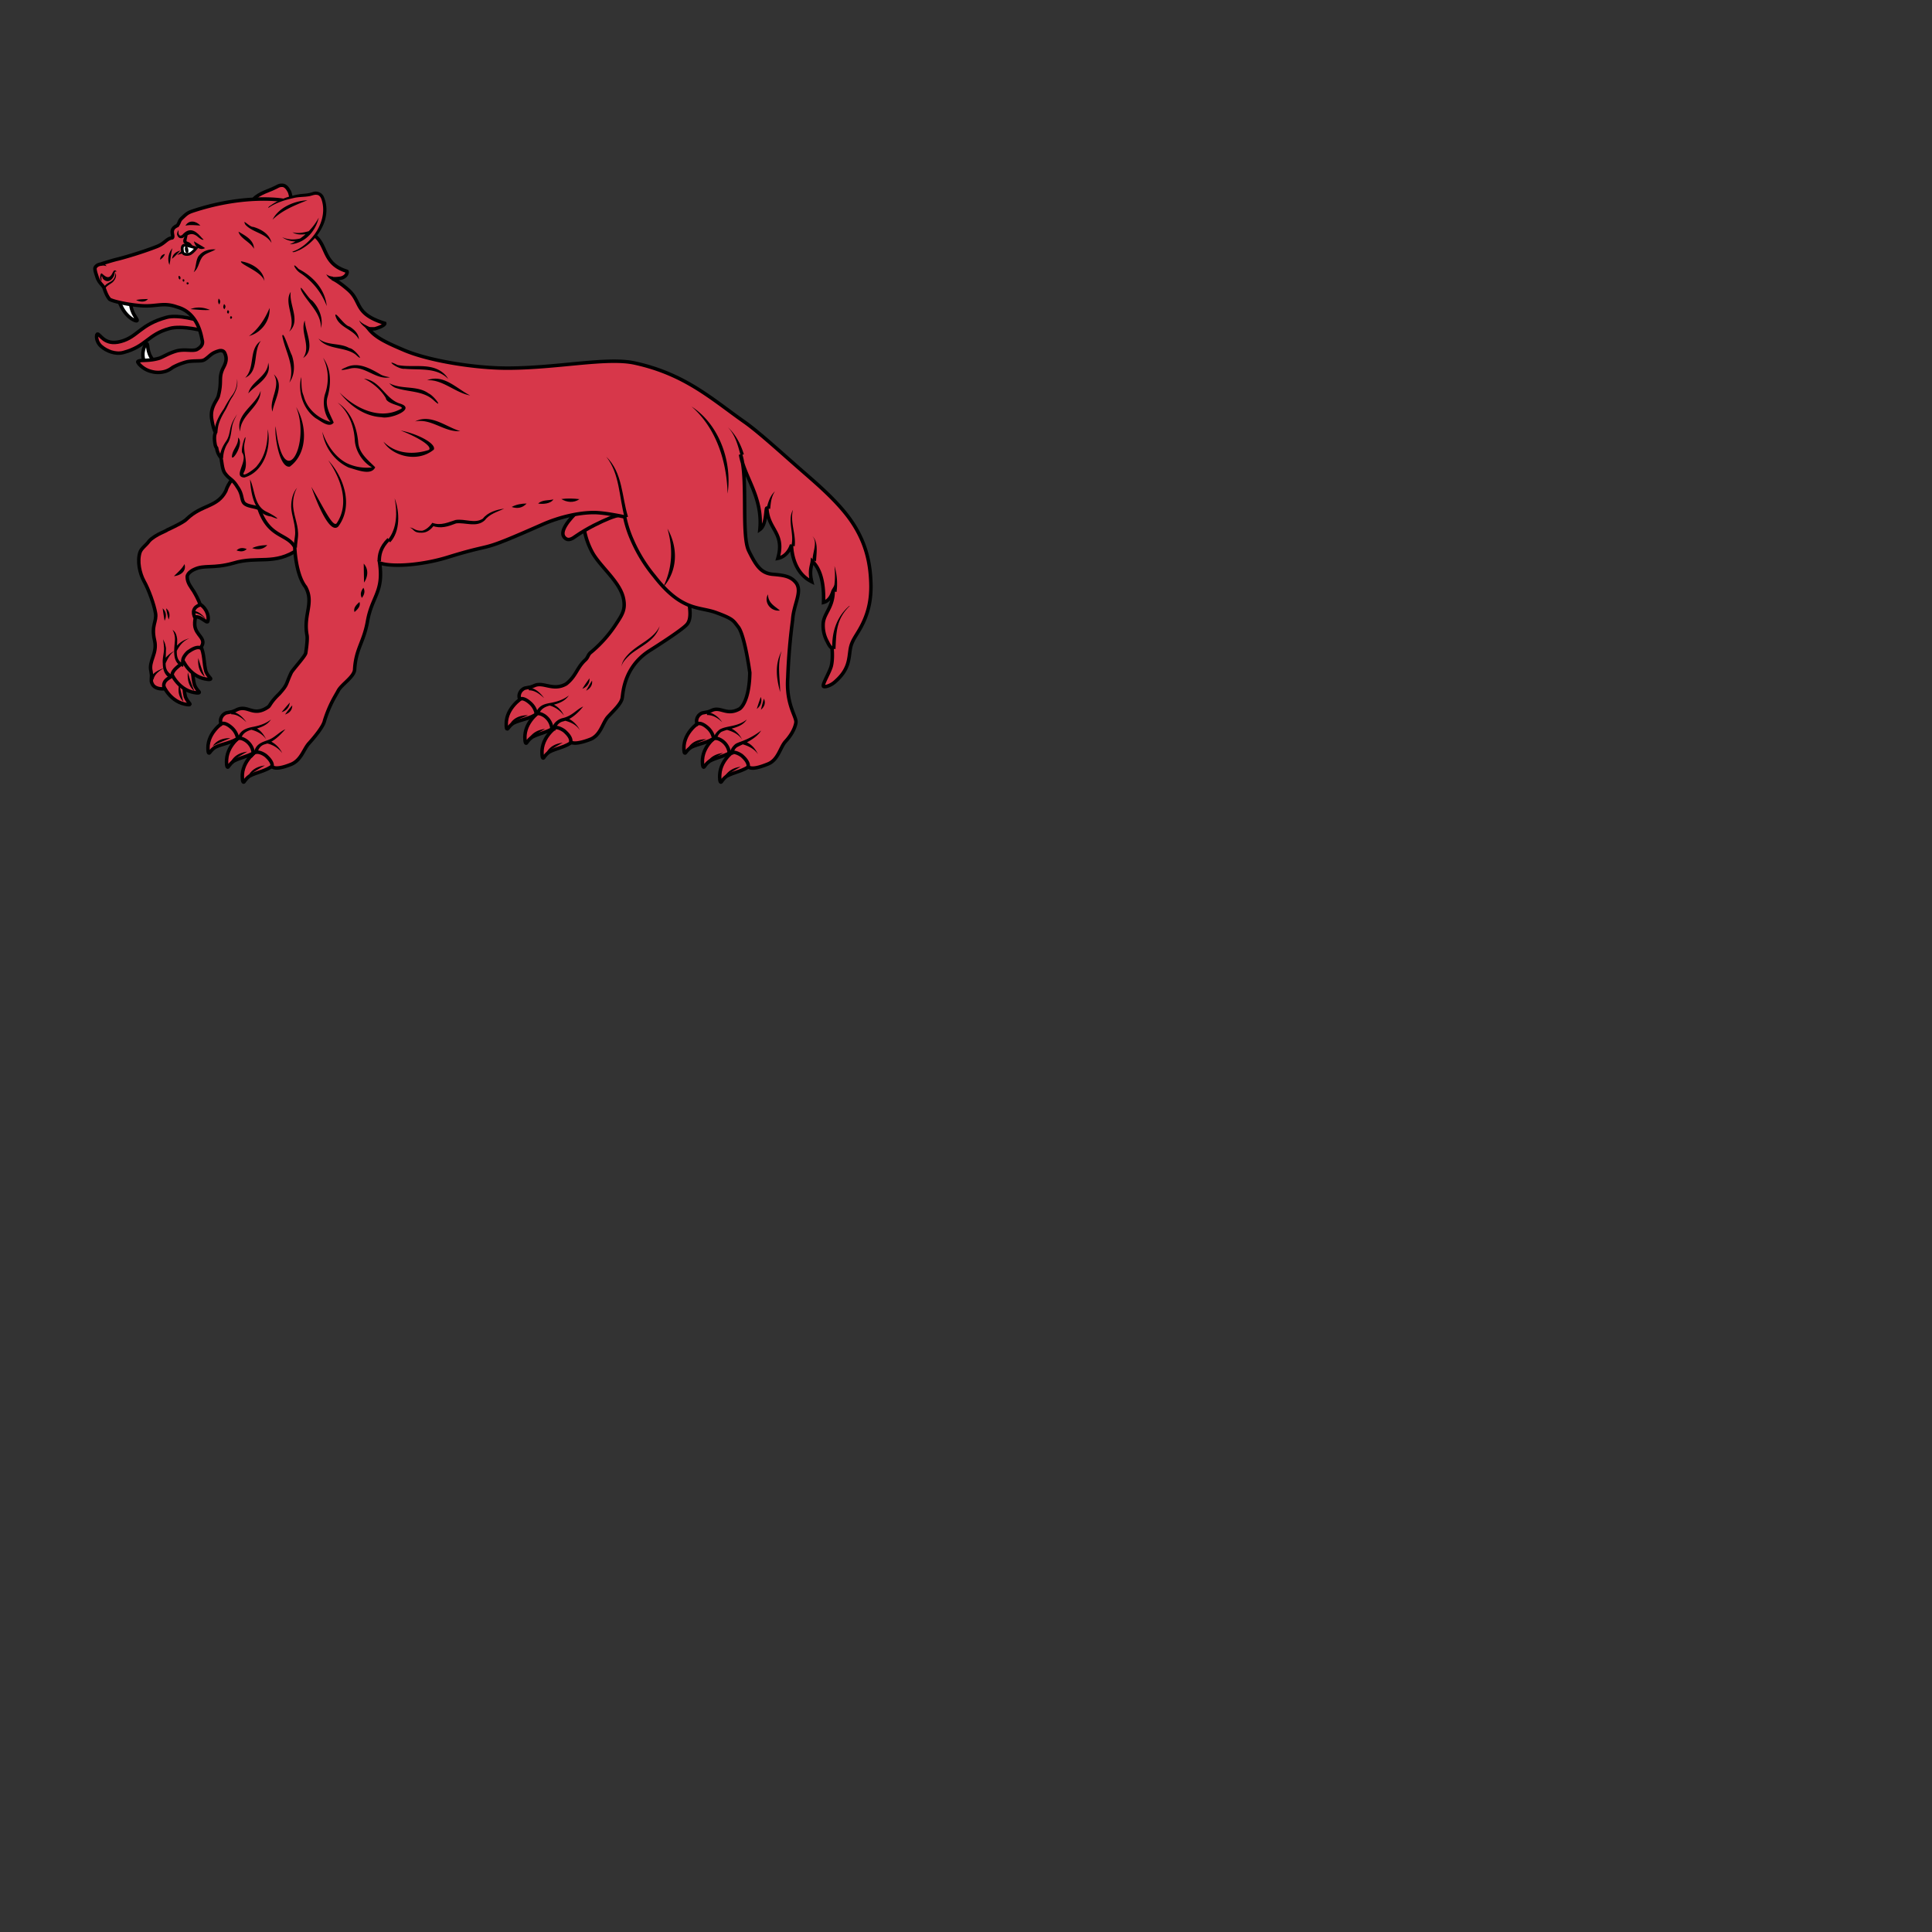 <svg xmlns="http://www.w3.org/2000/svg" width="800" height="800" fill="#d7374a" stroke="#000" viewBox="50 50 200 200">
<rect x="50" y="50" width="200" height="200" fill="#333333" stroke="none"/>
<!--source: http://wappenwiki.org/images/7/7e/Louvel.svg, CC BY-NC-SA 3.0-->
  <g id="wolfStatant" stroke-width=".36">
    <path d="M104.28 122.06c.02.02-1.68.94-1.86 2.6-.02.25-.04.8.08.8.1.02.16-.27.64-.6.75-.38 1.78-.45 2.5-1.02"/>
    <path d="M109.3 126.74c-.7.6-1.72.71-2.45 1.11-.48.35-.54.63-.62.63-.13 0-.13-.55-.12-.8.12-1.68 1.78-2.65 1.77-2.66"/>
    <path d="M107.53 125.2c-.7.59-1.71.7-2.45 1.11-.48.35-.54.63-.62.63-.13-.01-.13-.56-.12-.8.12-1.68 1.78-2.66 1.77-2.67"/>
    <path d="M73.4 124.55c.02.03-1.68.94-1.86 2.6-.02.25-.03.8.09.81.1.01.15-.27.64-.6.75-.38 1.78-.46 2.5-1.03"/>
    <path d="M78.28 129.22c-.7.6-1.71.71-2.45 1.12-.47.34-.53.63-.62.63-.13-.02-.13-.56-.12-.81.12-1.68 1.79-2.65 1.77-2.66"/>
    <path d="M76.64 127.68c-.7.59-1.71.7-2.45 1.11-.47.35-.53.63-.62.63-.13-.01-.13-.56-.11-.8.11-1.68 1.78-2.65 1.76-2.67"/>
    <path d="M122.68 124.55c0 .03-1.69.94-1.87 2.6-.02.25-.03.8.09.81.1.01.15-.27.64-.6.75-.38 1.78-.46 2.5-1.03"/>
    <path d="M127.69 129.22c-.69.6-1.71.71-2.45 1.12-.47.34-.53.63-.62.63-.13-.02-.13-.56-.11-.81.11-1.68 1.78-2.65 1.77-2.66"/>
    <path d="M125.9 127.68c-.68.59-1.7.7-2.44 1.11-.47.35-.53.63-.62.63-.13-.01-.13-.56-.12-.8.12-1.68 1.79-2.65 1.77-2.67"/>
    <path d="M121.76 104.22c.68 3.73-.27 4.11-.6 6.15-.2 1.2.75 3.38-.06 4.28-.51.58-3.28 2.34-3.93 2.75-2.58 1.7-2.66 4.26-2.76 4.85-.1.6-.89 1.32-1.46 1.94-.57.61-.75 1.92-1.85 2.35-1.1.42-1.77.47-2.02.27.07-.37-.24-.78-.68-1.16-.89-.62-1.27-.2-1.27-.2s0-.79-.76-1.34c-.6-.39-.86-.2-.86-.2s-.04-.6-.6-1.11c-.77-.7-1.1-.42-1.1-.42s-.24-.42.16-.9c.3-.28.37-.24.65-.3.27-.06.19 0 .67-.19.94-.47 1.94.6 3.32-.19 1.05-.83 1.1-1.69 2-2.5.3-.29.24-.53.57-.78a13 13 0 002.6-2.93c.63-.96 1-1.5.76-2.64-.35-1.68-2.28-3.18-3.16-4.65a7.82 7.82 0 01-.58-6.45"/>
    <path d="M70.5 112.44c-1.1-.19-1.9 1.06-.45 1.49.62-.34 1.32.64 1.46.41.19-.68-.26-1.58-1.01-1.9z"/>
    <path d="M66.63 120.37c.02 0 .57 1.9 2.2 2.44.24.08.78.21.83.1.03-.1-.24-.22-.47-.78-.21-.83-.07-1.88-.48-2.72"/>
    <path d="M69.56 118.22c.44.82.34 1.88.58 2.7.25.56.52.68.49.76-.04.12-.58.01-.83-.06-1.65-.49-2.27-2.36-2.28-2.35"/>
    <path d="M70.74 116.82c.44.82.34 1.88.58 2.7.25.56.52.68.49.76-.04.12-.59.01-.84-.06-1.65-.49-2.26-2.36-2.28-2.35"/>
    <path fill="none" d="M67.84 120s0 0 0 0 .03-.03 0 0z"/>
    <path d="M76.16 97.56s-2.3 1.64-2.79 3.28c-.88 1.69-2.47 1.38-4.02 2.87-.26.3-1.29.79-1.64.96-.77.35-.06.06-1.06.52-.34.15-.98.53-1.22.83-.33.45-.8.74-.94 1.16-.3.93-.02 2.17.4 2.95.51.9 1.06 2.45 1.21 3.34s-.47 1.24-.1 2.82c.32 1.36-.64 2.15-.37 3.2.08.52.05.43.04.72 0 .28-.06.35.15.7.4.53 1.22.38 1.22.38s-.33-.53.29-1c.33-.24.46-.3.5-.32-.02-.06-.07-.36.4-.8.71-.65.76-.44.76-.44s-.34-.47.46-1.23c.48-.34.95-.58 1.31-.43.76-1-.53-1.24-.6-2.38-.02-.35.05-.68.05-.68-.35-.67-.17-1.18.51-1.4 0 0-.1-.44-.67-1.4-.23-.37-.67-.86-.67-1.49 0-.46.72-.77.72-.77 1.05-.51 1.94-.06 4.04-.65 2.6-.79 4.23.28 6.76-1.45"/>
    <path fill="#fff" d="M62.35 81.23c.55 1.6 1.74 2.1 1.84 1.96.11-.14-.64-.73-.66-1.84"/>
    <path fill="#fff" d="M64.97 87.56c-.46-1.07.09-2.02.23-1.98.16.04-.02.87.6 1.63"/>
    <path d="M71.5 83.5c-.99-.41-3.1-.96-4.25-.65-2.76.75-2.99 2.03-4.75 2.5-1.73.47-2.15-.84-2.43-.77-.13.1-.14.8.4 1.27.54.48 1.47.87 2.31.64 2.38-.64 2.5-1.87 4.79-2.49 1.22-.33 3.53.18 4.22.51"/>
    <path d="M80.43 71.86c-.06-.22-.35-1.77-.46-2-.15-.29-.38-.66-.72-.68-.42-.02-.5.14-.96.33-.29.16-1.5.51-2 1.07"/>
    <path d="M115.17 103.04s-1.34.3-2.14.63-2.2.98-3.45 1.85c-.26.18-.73.56-1.13.14-.18-.19-.26-.44-.08-.9.44-1.08 2.08-2.41 2.08-2.41"/>
    <path d="M80.5 106.6c-.79-1.38-2.67-.94-3.68-3.94-.35-.25-1.33-.2-1.62-.67-.22-.39-.12-.88-.63-1.59-.5-.83-.82-.78-1.26-1.38-.33-.4-.33-1.28-.45-1.66 0 0-.34-.34-.43-.98a.8.8 0 01-.16-.37c-.06-.31-.1-.7-.04-1 .04-.14.09-.27.06-.27 0 0-.22-.36-.38-1.4-.18-1.23.6-1.9.7-2.38.4-1.57-.02-1.8.49-2.86.33-.6.42-1.05.14-1.6-.12-.22-.39-.23-.57-.18-.72.2-.89.46-1.26.75-.21.16-.3.23-.55.27s-1.06 0-1.54.12c-.5.13-.97.32-1.42.56-.2.14-.36.27-.71.4a2.6 2.6 0 01-1.51.04 2.5 2.5 0 01-1.3-.79c-.13-.2-.26-.27.23-.35.6-.03 1.1-.02 1.82-.22.42-.12.93-.5 1.81-.76.88-.25 1.76.07 2.19-.19.3-.18.64-.46.5-.95-.09-.35-.38-2.82-2.6-3.42-1.46-.53-2.12 0-3.8-.14-1.48-.12-3.06-.51-3.2-.68-.34-.41-.5-1-.57-1.17-.07-.22-.5-.49-.7-1.07-.1-.33-.23-.64-.23-.93 0-.15.23-.4.56-.44.45-.15 1.32-.42 1.8-.53.5-.12 2.45-.67 4.1-1.32.84-.36.94-.8 1.54-.88.23-.21-.4-.87.53-1.27.25-.37.17-.45.4-.7.63-.6.68-.65 1.51-.91 5.13-1.63 8.86-1.03 8.86-1.03s3.26.4 3.43 3.67c1.37 1.05.82 2.93 3.35 3.7.07.06.03.5-.52.69-.18.06-.74.11-1 .07.25.1.85.45 1.68 1.18 1.42 1.26.54 2.44 3.76 3.45.04.14-.4.39-1 .56-.15.03-.47 0-.66.02.71.91 1.88 1.44 3.66 2.2 2.6 1.11 7.36 1.86 10.67 1.86 5.2 0 10.32-1.16 13.2-.53 5.28 1.15 8.07 3.8 11.45 6.16 1.48 1.06 3.86 3.24 5.74 4.88 1.52 1.33 3.38 2.89 4.82 4.74 2 2.6 2.42 5.07 2.45 7.33 0 1.28-.2 2.48-.8 3.76s-1.17 1.73-1.34 2.74-.08 2.1-1.6 3.41c-.48.42-1.06.54-1.16.46-.2-.14.6-1.4.79-2.1.18-.71.1-1.68.08-1.86-.24-.16-.35-.4-.5-.7a3.42 3.42 0 01-.41-1.9c.1-1.05 1.03-1.63 1.03-3.34-.06.1-.23 1-1 1.2.11-2.94-.82-3.93-1.16-4.26-.04.42-.35.96-.06 2.12-2.16-1.07-2.09-3.83-2.09-3.83s-.33 1.2-1.42 1.41c.77-2.64-1.03-2.97-1.13-5.2-.15-.06-.02 1.73-.73 2.22.33-3.38-1.62-5.42-2-7.77.8 2.3.05 8.34.85 9.97.8 1.64 1.32 2.32 2.48 2.43 1.12.1 1.9.18 2.46.94.6.93-.3 2.16-.4 3.8a62.4 62.4 0 00-.5 5.95c-.2 2.85.95 4.08.84 4.68-.1.6-.5 1.32-1.07 1.93-.57.62-.75 1.93-1.85 2.35-.88.35-1.65.57-2.02.28.07-.37-.24-.79-.68-1.17-.89-.61-1.27-.19-1.27-.19s0-.8-.76-1.34c-.59-.4-.86-.2-.86-.2s-.04-.6-.6-1.12c-.77-.69-1.1-.41-1.1-.41s-.24-.42.16-.9c.3-.28.37-.24.65-.3.27-.06.19 0 .67-.2.94-.47 1.55.6 2.92-.18.5-.4 1.01-1.6 1.04-3.74-.23-1.63-.68-4.05-1.19-4.72-.52-.66-.49-.83-2.26-1.48-1.77-.67-3.56-.08-6.43-3.78a15.57 15.57 0 01-2.3-3.74c-.59-1.32-.77-2.4-.77-2.4s-2.04-.45-3.18-.45c-1.54 0-3.54.44-5.33 1.23-7.07 3.12-4.45 1.74-9.73 3.37-2.43.77-5.65 1.11-7.13.62.44 3.04-.82 3.44-1.27 6.11-.4 2.15-1.2 2.78-1.32 4.93-.05.75-1.34 1.52-1.69 2.17-.27.52-.87 1.36-1.42 3.09-.1.6-1.04 1.73-1.6 2.35-.58.62-.81 1.8-1.93 2.22-1.1.43-1.65.42-1.9.22.07-.37-.24-.79-.68-1.17-.89-.62-1.27-.19-1.27-.19s0-.8-.76-1.34c-.6-.4-.86-.2-.86-.2s-.04-.6-.6-1.12c-.77-.69-1.1-.41-1.1-.41s-.24-.42.16-.9c.3-.28.37-.24.64-.3.28-.06.2 0 .68-.2 1.28-.72 1.75.77 3.39-.36.21-.16.22-.48 1.15-1.37.89-1 .63-.9 1.23-2.18.15-.3 1.45-1.71 1.5-2.03.06-.4.22-1.52.12-1.9-.37-2.14.77-3.28-.14-4.94-1.05-1.33-1.12-4.16-1.12-4.16z"/>
    <path stroke="none" d="M233.4 205.9c12.3-2.7 32.7-22.2 27.4-43.9-.7-2.7-1.9-6.1-4.7-6.9-3.4-1-4.4.3-8.5 1-2.7.7-7.4.1-16 2.5-13.4 3.6-19.2 8.9-19.2 8.9" transform="translate(52.5 51.56) scale(.119)"/>
    <path fill="none" d="M89.26 108.1c0-.63.11-1.42.98-2.27"/>
    <path fill="#fff" stroke-width=".29" d="M70.32 75.68s-.3.38-.57.55-.68.13-.8-.04c-.08-.12-.17-.68.04-.78.18-.11 1.33.27 1.33.27z"/>
    <g fill="#000" stroke="none" transform="translate(52.5 51.56) scale(.119)">
      <path d="M193.6 464.5c-2.5 2.58-5.82 2.27-8.8 1.2 2.54-2.57 5.86-2.39 8.8-1.2zm17.9-3.4c-3.45 3.93-8.72 4.22-13.1 2.6 4.16-2.01 8.8-2.5 13.1-2.6zm-72 16.5c1.91 6.45-3.8 9.97-9.2 10.5 3.47-3.42 7.02-6.46 9.2-10.5zm-13.8 48.2a95.6 95.6 0 01-2.2-9.7c3.22 2.51 3.52 6.46 2.2 9.7zm-3.5 1.1c-.68-3.47-1.2-7.4-1.7-10.8 3.32 3.06 3.44 7.05 1.7 10.8zm25.6-8.5h.5c4.12.77 7.47 4.06 9.7 6.9l-.2.1.1-.1c-3.47-3.01-6.3-4.89-10.2-5zm-17.22 33.17c3.37-4.96 7.65-8.01 13.22-9.37-5.33 2.08-8.61 6.12-11.1 11.1zm26.62 24.13c-5.03-4.12-6.29-10.31-5.7-16.3 1.6 5.49 3.52 11.3 5.7 16.3zm-36.7-13.2c2.75-3.94 6.22-7.59 10.5-9.4-4.1 2.47-6.09 6.9-8 10.9zm17.77 4.51c-10.55-3.43-7.38-16.02-7.07-24.2-.04-2.9-.71-5.57-2.1-8 2.9 2 3.54 4.79 4 7.9.42 8.26-3.1 18.74 5.92 21.63zm-10.57 10.4c-5.66-3.01-7.03-7.9-7.1-13.6-.38-4.44 1.1-8.63 1.1-12.9-.15-2.73-.4-5.5-.9-7.9l.9 1.8c.99 1.83 1.33 4 1.7 5.9-.06 5.37-.32 8.3-.3 13-.14 5.41 1.67 8.12 6 10.8zm-18.2.4c1.7-5.52 7.32-7.93 12.1-9.8-4.17 2.64-8.06 5.18-9.1 10zm38.6 10.3c-5.03-4.12-6.29-10.32-5.7-16.3 1.6 5.48 3.52 11.3 5.7 16.3zm-9.6 9.2c-4.55-4.74-4.85-9.95-3.47-15.83.92 5.57 1.86 10.2 3.47 15.82z"/>
      <path d="M291.7 510.6c1.28 3.7-1.9 6.6-4.3 8.7-1.3-3.73 2-6.63 4.3-8.7zm3.4-12.4c1.82 3.17.65 6.26-1.3 8.8-1.88-3.23-.56-6.18 1.3-8.8zm.3-21c4.48 4.91 3.64 11.45.3 16.5-.15-5.71-.2-11.18-.3-16.5zm-82.9 153.7a22.46 22.46 0 0112 11.1 22.95 22.95 0 00-12.8-8.3zm-48.4 5c3.46-5.3 9.54-7.02 15.3-6.9-5.14 2.17-10.72 4.35-15.3 6.9zm31 25.8c2.86-5.69 8.43-8.25 14.3-8.9a136.56 136.56 0 00-14.3 8.9zm-15.3-12c2.86-5.69 8.43-8.25 14.3-8.9a137.88 137.88 0 00-14.3 8.9zm19.8-30.6c5.49 2.18 8.49 6.08 11 11.1-3-4.62-7.76-7.12-13.05-8.51zm.2 22.8c1.6-8.2 7.56-9.42 12.8-11.4 5.54-2.1 9.37-6.92 14.6-9.2-4.79 5.43-9.5 10.02-15.5 12.4-.7.1-1.5.4-2.1.6-3.95.94-6.29 4.47-6.6 8zm-14-12.8c1.83-6.96 7.5-8.88 13.8-10 5.66-1.12 10.73-2.88 15.1-6.3-3.22 4.99-9.32 7.23-14.7 8.4-5.3.95-10.24 3.25-11.3 8.5zm-5.9-23.3c5.76.55 10.39 4.95 13.4 9.3-3.92-3.67-8-6.87-13.11-6.82zm47.1 2.6c1.83-2.66 4.16-5.52 6.2-7.9.11 4.24-2.67 6.83-6.2 7.9zm-3-2c2.22-2.74 4.76-5.76 7.1-8.3-.63 4.52-3.15 7.1-7.1 8.3z"/>
      <path d="M519.6 566.9c.46-4.46 3.13-7.83 5.9-10.8 8.9-9.27 22.29-13.36 27.3-24.5-3.54 13.1-18.06 17.97-26.3 25.4-2.9 2.86-6.26 6.06-6.9 9.9zm-48.1 44.2a22.46 22.46 0 0112 11.1c-3-4.62-7.5-6.9-12.8-8.3zm-48.4 4.9c3.46-5.3 9.54-7.02 15.3-6.9-5.15 2.16-10.67 4.36-15.3 6.9zm31.1 25.9c2.86-5.69 8.43-8.25 14.3-8.9-4.9 2.7-10.02 5.74-14.3 8.9zm-15.3-12c2.86-5.69 8.43-8.25 14.3-8.9-4.9 2.7-10.02 5.74-14.3 8.9zm19.36-31.2c5.49 2.18 8.83 5.59 11.34 10.6-3.7-4.6-7.75-7.4-12.8-8.73zm.64 23.4c.51-5.28 4.46-9.04 9-10.4 8.78-1.77 12.4-7.6 18.4-10.2-4.53 5.82-11.02 11.53-17.6 13-3.95.94-6.29 4.47-6.6 8zm-14-13.9c.4-1.5 1-3 1.9-4.3 2.9-4.15 7.41-4.9 11.9-5.7 5.66-1.12 10.73-2.88 15.1-6.3-3.22 4.99-9.32 7.22-14.7 8.4-5.21.88-10.2 3.08-11.3 8.5zm-6-23.3c5.76.55 10.39 4.95 13.4 9.3-3.92-3.67-8.18-6.86-13.3-6.82zm50 2.8c1.6-2.85 3.37-6.04 5.1-8.7.62 4.03-1.84 7.04-5.1 8.7zm-3.3-1.6c1.84-3.02 4.13-6.35 6.2-9.1.29 4.5-2.4 7.54-6.2 9.1z"/>
      <path d="M627.3 632c5.49 2.18 8.63 6.08 11.14 11.1-3-4.62-8.45-7.42-13.74-8.81zm-14.33-12.38a20.75 20.75 0 0111.57 10.58c-3-4.62-8.28-7.08-13.57-8.47zm.77 23.38c.36-3.63 2-6.23 4.5-8.5 3.05-2.61 10.62-2.8 22.9-12.1-5.08 8.12-16.44 11.88-21 14.5-2 1.4-3 3.9-3.2 6.5zm-14-13.9c.84-3.34 2.87-5.72 5.3-7.6 6.42-3.62 15-2 23.6-8.7-4.86 7.66-14.82 7.45-22.2 10.8a9.9 9.9 0 00-3.8 6.1zm-5.9-22.78c5.76.55 10.4 4.44 13.4 8.79-3.92-3.68-8.08-6.25-13.2-6.2zm47.1-2.02c.74-3.12 1.62-6.67 2.6-9.6 1.77 3.78.28 7.2-2.6 9.6zm-3.6-.7c1.02-3.36 2.28-7.2 3.5-10.4 1.46 4.15-.41 8.05-3.5 10.4zm21.6-50.4c-4.08 11.93-1.31 23.92-1.3 35.7-3.44-12.63-4.66-24.12 1.3-35.7zm-11.9-49.3c.2 7.79 5.97 10.23 10.4 14.1-7.63 1.07-14.35-6.85-10.4-14.1zm-35.1-87.6c-.71-28.11-9.94-57.15-31.4-75.8 24.4 15.84 35.46 48.3 31.4 75.8zm-52.3 30.5c9.42 16.63 8.92 36.86-3.8 50.99 8.05-16.55 8.88-33.17 3.8-50.98zm18.4 190.1c3.46-5.3 9.55-7.01 15.3-6.9-5.15 2.16-10.67 4.37-15.3 6.9zm31 25.9c3.37-5.63 8.54-8.25 14.3-8.9a145.71 145.71 0 00-14.3 8.9zm-15.3-12c2.86-5.68 8.43-8.24 14.3-8.9a137.88 137.88 0 00-14.3 8.9z"/>
      <path d="M653.1 414.3c-3.17 4.91-3.56 9.66-4.1 15.2l-3.23-.06c1.46-5.68 3.04-11.13 7.33-15.14zm15.7 16.1c-2.73 10.71 2.85 21.4 1.5 31.7l-2.9-.6c2.77-9.96-3.75-21.93 1.4-31.1zm17.29 46.04c-1.54-7.19 5.15-17.37-.5-23.24 5.7 5.2 3.46 15.79 3.3 22.3-.91-1.5-1.41-.58-2.8.94zm17.61 24.81c1.94-7.15 1.91-15.11 1.2-22a52.69 52.69 0 011.8 22.6zm-.7 49.95c-.56-15.38 4.47-28.49 14.9-37.3l.2.2c-11.8 11.51-11.59 22.97-12.3 37.4zm-90.8-192.6c6.86 6.21 11.3 15.07 13.9 23.5l-2.9.8c-2.26-8.66-4.78-17.99-11-24.3z"/>
      <path d="M467.3 421c5.33-.7 10.79-.47 15.8.1-5.08 3.54-11.1 2.8-15.8-.1zm-20.2 3.9c3.87-3.42 9.02-2.46 13.3-3.6-2.33 3.92-9.44 4.32-13.3 3.6zm-23 3c4.1-2.24 8.62-2.96 13-3-3.58 4-8.28 4.62-13 3zm-88.7 17.9c4.04.18 3.9 2.95 10.8 2.8 3.34-.71 6.77-3.82 8.9-6.9 7.4 2.86 14.39-.75 20.3-2.5 8.29-1.21 16.7 3.55 23.7-1.2 4.08-5.39 11.92-7.84 18.5-8.6-6.37 2.86-12.93 4.68-17 10.2-7.08 6.41-16.74 1.63-24.8 2.6-7.27 2.79-13.19 4.75-20.6 2.2l1.4-.6c-2.49 3.47-5.89 6.42-10.4 6.5-7.84.43-7.08-3.43-10.8-4.5zm-98-34.6c-2.98 5.22-3.75 11.04-3.4 16.5.95 9.65 5.06 17.03 4.2 26.4-.3 3.2-.8 6.2-.9 9.2l-3-.2c.3-3.2.8-6.3 1.2-9.3 1.44-8.95-3.05-18.3-3.2-26-.04-6.08 1.4-12.22 5.1-16.6zm79 45.3c8.24-9.94 8.19-24.44 5.9-36.1 4.55 11.83 4.9 28.93-3.9 38.3zm190-72.3c14.36 13.96 13.42 34.82 18.9 52.2l-2.9.9c-4.96-18.28-4.19-38.1-16-53.1z"/>
      <path d="M262.8 225.5c2.02 1.46 3.82 1.82 6 2.1l-.5 3c-2.59-.97-4.17-2.6-5.5-5.1zm36.9 48.8c-2.99-2.59-7.38-5.63-8.2-8.7 2.2 2.88 6.65 4.59 9.7 6.2z"/>
      <path d="M77.3 232.1c-1.53 1.6-6.01 3.53-6.56 5.69l-.64-2.09c1.43-2.15 4.29-3.1 6.2-4.5 2.4-1.77 2.92-4.23 3.2-6.9 1.24 2.87-.42 5.93-2.2 7.8zm-10.24-14.09l.14-2.71a7.06 7.06 0 014.5 3.2 8.67 8.67 0 00-4.64-.49zm74.44 14.49c2.68-.03 1.49 1.65.7 1.9-1.35-.83-.94-.47-.7-1.9zm-3.4-2.8c1.9.3 1.2 1.32.9 2.3-1.51-.61-1.15-1.05-.9-2.3zm-3.8-2.7c.5-.1.9.1 1.2.3 1 1.32.4 1.89.1 2.8-1.48-.81-1.36-1.76-1.3-3.1zm45.5 34.8c1.72.96 1.1 1.5.2 2.6-1.4-1.08-.88-1.44-.2-2.6zm-2.6-5.2c1.65 1.2 1.14 1.94.3 3.2-1.47-1.05-1.05-1.92-.3-3.2zm-3.3-5.2c1.84 1.49 1.29 2.91.3 4.5-1.48-1.27-.96-2.9-.3-4.5zm-4.7-4.8c1.77 1.6 1.59 3.33.5 5.1-1.33-1.53-1-3.41-.5-5.1zm-71.8 1.3c3.57-.83 6.66-.76 10.3-.9-2.52 3.09-7.01 2.58-10.3.9zm47.3 7.9c5.59-2.27 11.64-1.56 16.9.7-5.32.43-11.42-.28-16.9-.7zm-64.1-32.6c-2.47-.72-1.57 1.69-2.4 3.5-2.04 4.45-5.7 6.39-9.21 3.16-1.23-1.13-.73-2.22-1.38-2.52s-.3 2.73-.21 3.96c-.9-.8-1.2-2-1.3-3.2-.08-1.9.66-3.99 1.6-3.2 2.69 2.26 5.55 5.08 8.3 1 1.5-2.3 2.06-5.55 4.6-2.7z"/>
      <path d="M137.9 207.2c-1.68.55-3.04 1.13-4.8 1.5 1.23-1.26 2.64-2.27 3.9-3.3zm2.4-24c3.27-5.45 9.4-4 13-.1-4.59-.25-8.85-.9-13 .1zm-22 29.7c.03-2.94 1.65-4.48 4.1-5.1-.55 2.3-2.52 3.9-4.1 5.1zm24-21.9c-.3 1.3-.6 2.5-.8 3.6-.5 2.94-.62 1.9 2.2 3.2 1.2.7 2.2 1.97 2.8 3.17-1.42.61-4.12-.93-5.5-1.27-3.15-1.01-3.09-3.58-1.8-6.2.8-1 1.8-1.9 3.1-2.5zm5.4 5.8c3.26 2.12 6.65 3.76 9.7 5.9-4.82 2.62-9.01-1.7-9.7-5.9zm-11.9 8.1c-2.32 2.4-4.49 5.01-7.1 7.1.44-4.13 3.62-6.23 7.1-7.1zm11.7 18.8c2.51-4.68 1.48-10.82 4.6-14.5 3.96-4.68 9.12-5.57 14.5-5.4-3.77 2.56-9.47 3.27-12 7.2-2.9 4.5-2.91 9.5-7.1 12.7zM134.3 187c-.1 1.3-.2 2.6.2 3.7 1.05 1.62 1.5 1.38 3 .6 5.57-6.43 10.64-4.8 16 1.3.8 1 1.6 1.9 2.6 2.7-1.01.75-2.84-.8-3.8-1.4-6.09-5.55-8.75-3.3-14.4 0-2.69.75-4.1-.45-4.9-3 0-1.5.5-2.8 1.3-3.9zm-5.3 15.8c-1.52 4.73-1.53 10.06-2.6 14.6-2.17-5.01-.59-11.06 2.6-14.6zm11.8-1.7c.8-.1 1.7 1.1 2 2.8.1.5.1.9.1 1.3 0 1.1-.4 1.9-1 2s-1.3-.6-1.7-1.7c-.1-.3-.2-.7-.3-1.1-.3-1.7.1-3.2.9-3.3z"/>
      <path d="M224.5 193.2c5.1 2.38 10.6 2.42 15.8 1.1l.5 2.4c-5.75.69-11.51.04-16.3-3.5zm8.9-4.3c4.84 1.44 10 .26 14.6-1l.5 2.5c-5.08.25-10.63 1.51-15.1-1.5zm13-27.8c-10.66 4.2-22.1 8.76-30.3 16.9 5.38-10.88 19.48-16.46 30.3-16.9zm-15.3 38.3a52.78 52.78 0 0025.2-23.2c-3.27 13.62-13.52 22.68-25.2 23.2zm2.3 6.4c7.77-2.6 14.15-8.34 19.02-14.79 6.3-8.5 9.77-19.91 6.38-30.26-.62-2-1.92-4.26-4.24-4.36-2.22-.4-4.9.99-6.75 1.2-4.45.77-9.04.46-13.44 1.59-7.7 1.7-15.45 4.06-21.96 8.61-.2-1.23 2.41-2.27 3.46-3.2 7.55-4.83 16.26-7.71 25.1-8.94 3.6-.28 7.22-.58 10.63-1.85 3.66-1.04 7.9.95 9.2 4.6 3.4 7.97 2.62 17.3-1 25.07a44.84 44.84 0 01-20.4 21c-1.62.53-5.09 2.48-6.03 1.49l.02-.15z"/>
      <path d="M165.3 363.2c.3-2.5.7-5.1 1.5-7.5 1.53-4.98 4.23-9.33 7-13.3a99.61 99.61 0 016.6-10.9 21.42 21.42 0 004.8-15c1.09 5.94-1.08 10.84-4 15.6-2.6 3.63-3.94 7.69-6 11.3-2.57 4.3-4.9 8.56-6.1 13.1-.6 2.3-.8 4.7-1 7zm4.7 22c.62-5.96 2.72-10.22 5.8-14.7 3-4.3 2.87-9.58 4.6-14.3 1.2-3.3 3-6.2 4.9-9.1-1.6 3-3.2 6.1-4.1 9.4-1.2 5.34-1.09 10.29-3.6 15.1a25.8 25.8 0 00-4.5 13.8zm26.5 18.7c4.38 9.5 3.45 22.76 14.13 28.08 5.24 2.33 15.94 9.2 4.3 4.23-15.06-1.76-17.61-20.12-18.42-32.31zm68.1-16.5c13.84 14.91 21.93 39.61 8.7 57.46-7.86 7.8-19.99-24.45-23.42-34.4 10.33 17.28 19.21 36.97 22.3 31.16 11.2-17.29 3.05-38.88-7.59-54.21zm8.1-50.3c11.49 7.58 16.63 21.04 17.88 34.24.56 9.85 8.72 15.79 14.82 22.06-3.54 7.66-16.22 2.04-22.9.29-12.51-5.63-21.14-17.75-23.1-31.2 3.34 10.29 10.65 21.77 21.16 27.26a40.4 40.4 0 0022.04 3.75c-7.8-4.29-14.44-14-14.98-23.75-.72-12.51-5.22-24.34-14.92-32.65zm39.9 34c16.09 16.28 39.6 7.1 39.6 7.1 3.12-3.49-11.16-11.63-24.62-16.76 13.22 2.35 31.02 10.94 28.83 16.55-14.91 12.22-36.97 4.93-43.81-6.89zm-76-30.1c9.51 15.85 10.33 40.19-5.5 51.8-8.93 1.61-13.44-26.36-12.38-35.16 7.12 61.41 30.93 14.81 17.88-16.64zm23.5-42.8c7.1 9.8 7.04 22.42 3.94 33.64-2.68 8.26 2.32 15.62 5.26 22.66-3.83 5.15-11.25-1.31-15.78-3.89-10.99-7.97-15.55-22.82-12.52-35.7.4 4.68-.2 11.13 2.1 16.2 2.78 11.28 12.58 19.82 23.4 22.8-5.36-5.64-7.45-17.05-4.36-25.4 3.16-10.03 2.66-20.84-2.04-30.3zm80 55.3c13.85-6.96 27.04 4.92 39.2 8.4-13.55 1.26-25.14-11.33-39.2-8.4zm47.9-22.6c-13.03-2.32-24.04-14.17-37.5-13.2 14.47-5.74 25.83 7.41 37.5 13.2zm-70.4-10.7c10.59 5.84 24.23 1.6 34.35 8.98 4.75 2.08 13.47 14.46 4.15 5.77-9.36-8.49-22.64-6.8-33.7-10.95a17.47 17.47 0 01-4.8-3.8zm51.3-3.6c-9.74-10.3-25.18-7.68-37.9-8.9-6.13.73-18.56-9.6-6.26-3.31 13.54 2.8 29.93-2.76 41.05 8.08 1.24 1.2 2.3 2.6 3.1 4.13zm-94.5 11.7c13.13 13.45 34.31 24.17 52.65 14.68 6.82-2.89-11.88-3.88-12.41-9.78-4.4-7.5-11.87-13.58-19.04-16.9 14.29 1.62 18.52 17.77 31.32 21.66 14.82 4.54-8.26 13.88-16.02 11.84-14.79-.72-27.77-10.06-36.5-21.5zm-88.1 39.4c4.9 4.73-4.3 19.72-5.53 16.89-.15-6.24 5.9-10.35 5.33-16.79zm44.4-48c5.28-13.89-3.54-27.05-6.11-40.36.5-5.86 6.13 12.55 8.3 16.61 2.63 7.73 2.79 16.9-2.19 23.75zm13.4-54c.68 10.48 9.59 25.4-1.4 32.6 7.17-10.2-2.9-22.5 1.4-32.6zm-32.2 94.6c3.36 16.22-3.49 37.24-20.4 42-10.48-.64 3.75-14.28-1.87-21.62-1.5-4.97 5.17-21.9 2.07-8.22-1.49 8.58 3.9 17.48-.67 25.59-2.24 5.3 10.58-3.83 11.72-6.2 7.32-8.66 9.32-20.54 9.15-31.56zm44.1-79c7.22 6.46 18.7 3.6 26.87 8.37 4.7.25 14.58 14.12 5.65 5.8-9.46-7.34-25.28-3.96-32.51-14.17zm-38.8 31.2c9.84 9.4.22 22.35-1.2 32.5-3.38-10.73 7.71-21.57 1.2-32.5zm-4.9-10.1c3.67 12.74-10.84 19.24-17.3 26.7 2.48-10.72 17.03-14.71 17.3-26.7zm105.9 12.7c-12.38 2.6-22.01-10.7-34.7-7.59-5.27 1.3-11.88 2.38-3.16-1.22 10.57-4.84 21.08 1.38 30.1 6.57 2.28 1.23 5.99 1.91 7.76 2.24zm-112.5 11.8c-.03 14.24-17.67 20.62-17.8 35.4-4.66-15.21 13.98-22.96 17.8-35.4zm52.5-54.6c.2-13.5-11.49-21.72-17.09-32.65-2.86-8.31 6.78 7.93 9.3 8.57 6.1 6.27 10.05 15.64 7.79 24.09zm-62.6 6.9c8.39-6.08 14.28-15.61 17.9-24.4.6 11.21-7.12 21.49-17.9 24.4zm67.6-26.1a59.3 59.3 0 00-23.49-29.01c-4.4-3.13-7.59-10.38-.9-3.2 12.63 6.57 22.85 17.5 24.4 32.2zm-32.6 22.2c6.66-10.77-5.18-24.7 1.3-34.5-1.74 11.26 9.12 25.16-1.3 34.5zm60.6 6.9c-4.6-9.12-17.8-10.14-20.44-20.86-.36-4.24 7.82 8.93 12.24 9.57 4.04 2.57 8.03 6.15 8.2 11.28zm-85.3 1.2c-7.21 9.56-1.22 26.67-13.6 32.1 8.95-9.05 2.7-24.71 13.6-32.1zm3.1-52c-2.24-8.38-21.69-14.52-20.3-17.2 9.05 1.45 19.62 7.45 20.3 17.2zm6.2-33.2c-5.12-8.62-16.43-8.92-22.71-15.85-3.35-6.23 3.67 2.27 6.77 1.9 6.95 2 14.36 6.3 15.94 13.95zm-15.3 5.1c-3.03-5.93-12.17-9.01-13.4-14.9 5.67 3.43 13.45 7.17 13.4 14.9z"/>
    </g>
  </g>
</svg>
